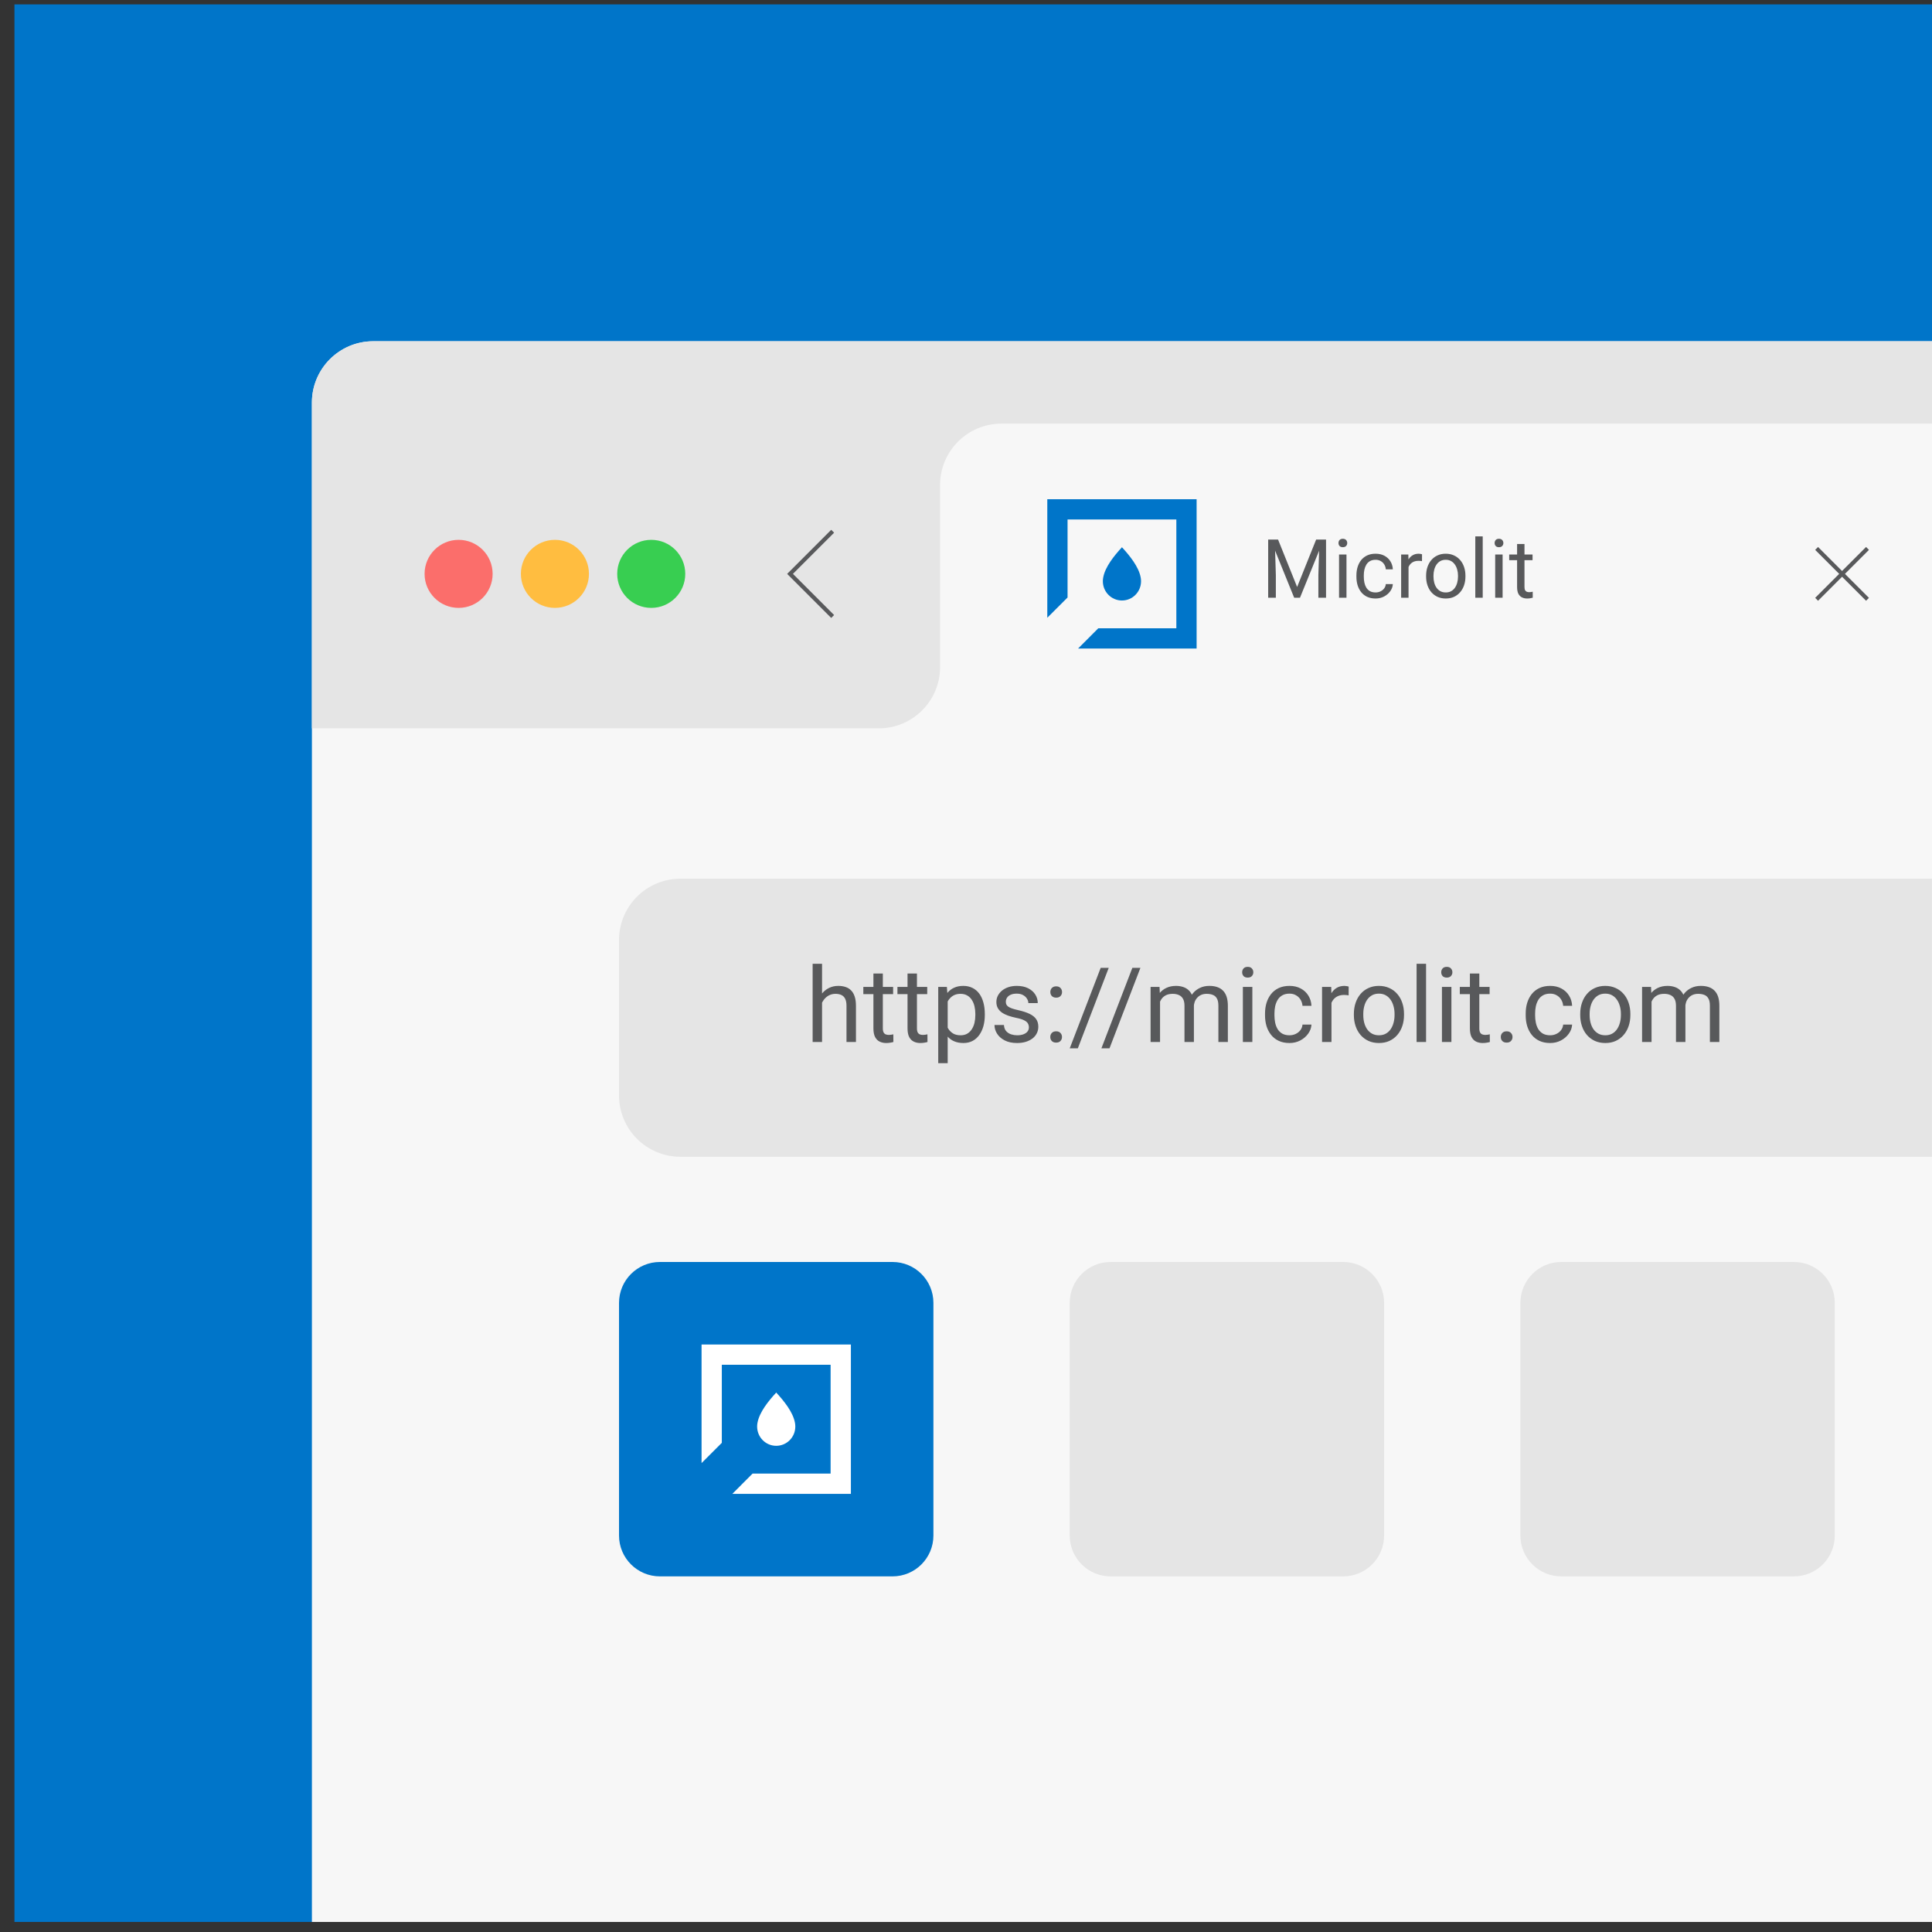 <svg width="126" height="126" viewBox="0 0 126 126" fill="none" xmlns="http://www.w3.org/2000/svg">
<rect x="0" y="0" width="126" height="126" fill="#333333" stroke="none"/>
<path fill-rule="evenodd" clip-rule="evenodd" d="M0.942 0.286V62.815V125.343H125.999V62.815V0.286H0.942Z" fill="#0075C9"/>
<path fill-rule="evenodd" clip-rule="evenodd" d="M20.342 125.344H126V22.256H24.342C22.132 22.256 20.342 24.046 20.342 26.256V125.344Z" fill="#F7F7F7"/>
<path fill-rule="evenodd" clip-rule="evenodd" d="M65.31 27.629H126V22.255H24.342C22.132 22.255 20.342 24.047 20.342 26.255V47.501H57.31C59.519 47.501 61.31 45.71 61.31 43.501V31.629C61.31 29.419 63.1 27.629 65.31 27.629Z" fill="#E5E5E5"/>
<path fill-rule="evenodd" clip-rule="evenodd" d="M44.371 75.441H125.999V57.308H44.371C42.162 57.308 40.371 59.098 40.371 61.308V71.441C40.371 73.65 42.162 75.441 44.371 75.441Z" fill="#E5E5E5"/>
<path fill-rule="evenodd" clip-rule="evenodd" d="M58.208 102.807H43.038C41.566 102.807 40.371 101.614 40.371 100.141V84.97C40.371 83.498 41.566 82.303 43.038 82.303H58.208C59.682 82.303 60.875 83.498 60.875 84.97V100.141C60.875 101.614 59.682 102.807 58.208 102.807Z" fill="#0075C9"/>
<path fill-rule="evenodd" clip-rule="evenodd" d="M87.601 102.807H72.43C70.958 102.807 69.764 101.614 69.764 100.141V84.97C69.764 83.498 70.958 82.303 72.43 82.303H87.601C89.074 82.303 90.268 83.498 90.268 84.97V100.141C90.268 101.614 89.074 102.807 87.601 102.807Z" fill="#E5E5E5"/>
<path fill-rule="evenodd" clip-rule="evenodd" d="M116.993 102.807H101.823C100.351 102.807 99.156 101.614 99.156 100.141V84.97C99.156 83.498 100.351 82.303 101.823 82.303H116.993C118.467 82.303 119.66 83.498 119.66 84.97V100.141C119.66 101.614 118.467 102.807 116.993 102.807Z" fill="#E5E5E5"/>
<path d="M118.475 35.767L121.794 39.085" stroke="#58595B" stroke-width="0.267" stroke-miterlimit="10"/>
<path d="M121.794 35.767L118.475 39.085" stroke="#58595B" stroke-width="0.267" stroke-miterlimit="10"/>
<path d="M54.303 40.205L51.525 37.427L54.303 34.647" stroke="#58595B" stroke-width="0.267" stroke-miterlimit="10"/>
<path fill-rule="evenodd" clip-rule="evenodd" d="M32.128 37.426C32.128 38.651 31.135 39.645 29.91 39.645C28.683 39.645 27.69 38.651 27.69 37.426C27.69 36.201 28.683 35.207 29.91 35.207C31.135 35.207 32.128 36.201 32.128 37.426Z" fill="#FB6E6B"/>
<path fill-rule="evenodd" clip-rule="evenodd" d="M38.41 37.426C38.41 38.651 37.416 39.645 36.191 39.645C34.965 39.645 33.971 38.651 33.971 37.426C33.971 36.201 34.965 35.207 36.191 35.207C37.416 35.207 38.41 36.201 38.41 37.426Z" fill="#FFBD40"/>
<path fill-rule="evenodd" clip-rule="evenodd" d="M44.691 37.426C44.691 38.651 43.698 39.645 42.473 39.645C41.246 39.645 40.253 38.651 40.253 37.426C40.253 36.201 41.246 35.207 42.473 35.207C43.698 35.207 44.691 36.201 44.691 37.426Z" fill="#38CE51"/>
<path fill-rule="evenodd" clip-rule="evenodd" d="M74.416 37.906C74.416 37.834 74.409 37.764 74.399 37.696C74.396 37.682 74.394 37.668 74.391 37.654V37.652C74.264 36.966 73.68 36.242 73.171 35.69C72.662 36.242 72.078 36.966 71.951 37.652L71.95 37.654C71.948 37.668 71.945 37.682 71.943 37.696C71.931 37.764 71.925 37.835 71.925 37.906C71.925 38.6 72.483 39.163 73.171 39.163C73.859 39.163 74.416 38.6 74.416 37.906Z" fill="#0075C9"/>
<path fill-rule="evenodd" clip-rule="evenodd" d="M68.302 32.558V40.288L69.623 38.967V33.878H76.718V40.974H71.629L70.31 42.295H78.04V32.558H68.302Z" fill="#0075C9"/>
<path fill-rule="evenodd" clip-rule="evenodd" d="M51.868 93.035C51.868 92.963 51.862 92.894 51.851 92.826C51.849 92.811 51.846 92.798 51.843 92.783V92.782C51.717 92.095 51.133 91.371 50.623 90.819C50.114 91.371 49.53 92.095 49.403 92.782L49.402 92.783C49.401 92.798 49.398 92.811 49.395 92.826C49.383 92.894 49.378 92.964 49.378 93.035C49.378 93.73 49.935 94.292 50.623 94.292C51.311 94.292 51.868 93.73 51.868 93.035Z" fill="white"/>
<path fill-rule="evenodd" clip-rule="evenodd" d="M45.754 87.687V95.418L47.075 94.097V89.007H54.17V96.103H49.081L47.762 97.425H55.493V87.687H45.754Z" fill="white"/>
<path d="M53.612 62.856V67.956H52.998V62.856H53.612ZM53.466 66.024L53.21 66.014C53.212 65.768 53.249 65.541 53.32 65.333C53.39 65.123 53.49 64.94 53.618 64.785C53.747 64.63 53.9 64.511 54.077 64.427C54.256 64.341 54.454 64.297 54.671 64.297C54.848 64.297 55.007 64.322 55.149 64.37C55.291 64.417 55.411 64.492 55.511 64.596C55.613 64.7 55.69 64.835 55.743 65.001C55.797 65.165 55.823 65.365 55.823 65.602V67.956H55.206V65.596C55.206 65.407 55.178 65.257 55.123 65.144C55.067 65.029 54.986 64.946 54.88 64.895C54.774 64.842 54.643 64.815 54.488 64.815C54.336 64.815 54.196 64.847 54.07 64.912C53.946 64.976 53.839 65.064 53.748 65.177C53.659 65.29 53.59 65.42 53.539 65.566C53.49 65.71 53.466 65.862 53.466 66.024ZM58.247 64.364V64.835H56.304V64.364H58.247ZM56.962 63.49H57.576V67.067C57.576 67.188 57.595 67.28 57.633 67.342C57.67 67.404 57.719 67.445 57.779 67.465C57.839 67.485 57.903 67.495 57.971 67.495C58.022 67.495 58.075 67.49 58.131 67.481C58.188 67.47 58.231 67.462 58.26 67.455L58.264 67.956C58.215 67.972 58.151 67.986 58.071 67.999C57.993 68.015 57.899 68.023 57.789 68.023C57.638 68.023 57.5 67.993 57.374 67.933C57.248 67.873 57.147 67.774 57.072 67.634C56.998 67.493 56.962 67.302 56.962 67.063V63.49ZM60.471 64.364V64.835H58.529V64.364H60.471ZM59.187 63.49H59.801V67.067C59.801 67.188 59.82 67.28 59.857 67.342C59.895 67.404 59.944 67.445 60.003 67.465C60.063 67.485 60.127 67.495 60.196 67.495C60.247 67.495 60.3 67.49 60.355 67.481C60.413 67.47 60.456 67.462 60.485 67.455L60.488 67.956C60.439 67.972 60.375 67.986 60.295 67.999C60.218 68.015 60.124 68.023 60.013 68.023C59.863 68.023 59.724 67.993 59.598 67.933C59.472 67.873 59.371 67.774 59.296 67.634C59.223 67.493 59.187 67.302 59.187 67.063V63.49ZM61.806 65.054V69.338H61.189V64.364H61.753L61.806 65.054ZM64.227 66.13V66.2C64.227 66.461 64.196 66.703 64.134 66.927C64.072 67.148 63.981 67.341 63.862 67.505C63.744 67.668 63.599 67.796 63.427 67.887C63.254 67.977 63.056 68.023 62.832 68.023C62.604 68.023 62.403 67.985 62.228 67.91C62.053 67.835 61.905 67.725 61.783 67.581C61.661 67.437 61.564 67.265 61.491 67.063C61.42 66.862 61.371 66.635 61.345 66.382V66.011C61.371 65.745 61.421 65.507 61.494 65.297C61.567 65.086 61.663 64.907 61.783 64.759C61.905 64.608 62.052 64.494 62.225 64.417C62.397 64.337 62.596 64.297 62.822 64.297C63.048 64.297 63.248 64.342 63.423 64.43C63.598 64.516 63.745 64.64 63.865 64.802C63.984 64.964 64.074 65.157 64.134 65.383C64.196 65.607 64.227 65.856 64.227 66.13ZM63.609 66.2V66.13C63.609 65.951 63.59 65.783 63.553 65.625C63.515 65.466 63.456 65.327 63.377 65.207C63.299 65.085 63.2 64.99 63.078 64.921C62.956 64.851 62.811 64.815 62.643 64.815C62.488 64.815 62.353 64.842 62.238 64.895C62.125 64.948 62.029 65.02 61.949 65.111C61.869 65.199 61.804 65.301 61.753 65.416C61.705 65.529 61.668 65.647 61.644 65.768V66.628C61.688 66.783 61.75 66.929 61.83 67.067C61.909 67.201 62.016 67.311 62.148 67.395C62.281 67.477 62.448 67.518 62.65 67.518C62.816 67.518 62.958 67.484 63.078 67.415C63.2 67.344 63.299 67.248 63.377 67.126C63.456 67.004 63.515 66.865 63.553 66.708C63.59 66.549 63.609 66.379 63.609 66.2ZM67.102 67.003C67.102 66.915 67.082 66.833 67.042 66.758C67.005 66.68 66.926 66.611 66.807 66.549C66.689 66.484 66.512 66.429 66.275 66.382C66.076 66.34 65.896 66.291 65.734 66.233C65.575 66.175 65.439 66.106 65.326 66.024C65.215 65.942 65.13 65.846 65.07 65.735C65.01 65.624 64.981 65.495 64.981 65.347C64.981 65.205 65.011 65.071 65.073 64.945C65.138 64.819 65.227 64.707 65.342 64.609C65.46 64.512 65.6 64.436 65.764 64.38C65.928 64.325 66.111 64.297 66.312 64.297C66.6 64.297 66.845 64.348 67.049 64.45C67.253 64.552 67.409 64.688 67.517 64.858C67.626 65.027 67.68 65.214 67.68 65.42H67.066C67.066 65.32 67.036 65.224 66.976 65.131C66.918 65.035 66.833 64.957 66.72 64.895C66.61 64.833 66.474 64.802 66.312 64.802C66.141 64.802 66.003 64.829 65.897 64.882C65.793 64.933 65.716 64.998 65.668 65.078C65.621 65.157 65.598 65.241 65.598 65.33C65.598 65.396 65.609 65.456 65.631 65.509C65.656 65.56 65.698 65.608 65.757 65.652C65.817 65.694 65.901 65.734 66.01 65.772C66.118 65.809 66.257 65.847 66.425 65.884C66.719 65.951 66.962 66.031 67.152 66.124C67.342 66.216 67.484 66.331 67.577 66.466C67.67 66.6 67.716 66.764 67.716 66.957C67.716 67.114 67.683 67.258 67.617 67.388C67.553 67.519 67.459 67.632 67.335 67.727C67.213 67.82 67.067 67.893 66.896 67.946C66.728 67.997 66.539 68.023 66.329 68.023C66.012 68.023 65.744 67.966 65.525 67.853C65.306 67.74 65.14 67.594 65.027 67.415C64.914 67.236 64.858 67.046 64.858 66.847H65.475C65.484 67.016 65.533 67.15 65.621 67.249C65.71 67.347 65.818 67.416 65.947 67.458C66.075 67.498 66.202 67.518 66.329 67.518C66.497 67.518 66.637 67.496 66.75 67.452C66.865 67.407 66.953 67.347 67.013 67.269C67.072 67.192 67.102 67.103 67.102 67.003ZM68.497 67.631C68.497 67.527 68.529 67.439 68.593 67.369C68.659 67.296 68.755 67.259 68.879 67.259C69.002 67.259 69.097 67.296 69.161 67.369C69.227 67.439 69.26 67.527 69.26 67.631C69.26 67.733 69.227 67.819 69.161 67.89C69.097 67.961 69.002 67.996 68.879 67.996C68.755 67.996 68.659 67.961 68.593 67.89C68.529 67.819 68.497 67.733 68.497 67.631ZM68.5 64.699C68.5 64.595 68.532 64.508 68.596 64.437C68.663 64.364 68.758 64.327 68.882 64.327C69.006 64.327 69.1 64.364 69.164 64.437C69.231 64.508 69.264 64.595 69.264 64.699C69.264 64.801 69.231 64.887 69.164 64.958C69.1 65.029 69.006 65.064 68.882 65.064C68.758 65.064 68.663 65.029 68.596 64.958C68.532 64.887 68.5 64.801 68.5 64.699ZM72.308 63.122L70.293 68.371H69.765L71.784 63.122H72.308ZM74.374 63.122L72.358 68.371H71.83L73.849 63.122H74.374ZM75.655 65.078V67.956H75.038V64.364H75.622L75.655 65.078ZM75.529 66.024L75.244 66.014C75.246 65.768 75.278 65.541 75.34 65.333C75.402 65.123 75.494 64.94 75.615 64.785C75.737 64.63 75.889 64.511 76.07 64.427C76.252 64.341 76.462 64.297 76.701 64.297C76.869 64.297 77.024 64.322 77.166 64.37C77.308 64.417 77.431 64.491 77.535 64.593C77.639 64.695 77.719 64.825 77.777 64.985C77.835 65.144 77.863 65.337 77.863 65.562V67.956H77.249V65.592C77.249 65.404 77.217 65.254 77.153 65.141C77.091 65.028 77.002 64.946 76.887 64.895C76.772 64.842 76.637 64.815 76.482 64.815C76.3 64.815 76.149 64.847 76.027 64.912C75.905 64.976 75.808 65.064 75.735 65.177C75.662 65.29 75.609 65.42 75.576 65.566C75.545 65.71 75.529 65.862 75.529 66.024ZM77.857 65.685L77.445 65.811C77.447 65.614 77.479 65.425 77.541 65.244C77.605 65.062 77.697 64.9 77.817 64.759C77.939 64.617 78.088 64.505 78.265 64.424C78.442 64.339 78.645 64.297 78.873 64.297C79.065 64.297 79.236 64.323 79.384 64.374C79.534 64.425 79.661 64.503 79.763 64.609C79.867 64.713 79.945 64.847 79.998 65.011C80.051 65.175 80.078 65.37 80.078 65.596V67.956H79.46V65.589C79.46 65.388 79.428 65.231 79.364 65.121C79.302 65.008 79.214 64.929 79.099 64.885C78.986 64.838 78.85 64.815 78.693 64.815C78.558 64.815 78.439 64.838 78.335 64.885C78.231 64.931 78.143 64.996 78.073 65.078C78.002 65.157 77.947 65.249 77.91 65.353C77.874 65.457 77.857 65.568 77.857 65.685ZM81.675 64.364V67.956H81.057V64.364H81.675ZM81.011 63.411C81.011 63.311 81.041 63.227 81.101 63.158C81.163 63.09 81.253 63.056 81.373 63.056C81.49 63.056 81.58 63.09 81.642 63.158C81.706 63.227 81.738 63.311 81.738 63.411C81.738 63.506 81.706 63.588 81.642 63.657C81.58 63.723 81.49 63.756 81.373 63.756C81.253 63.756 81.163 63.723 81.101 63.657C81.041 63.588 81.011 63.506 81.011 63.411ZM84.099 67.518C84.245 67.518 84.38 67.488 84.504 67.428C84.628 67.369 84.73 67.287 84.809 67.183C84.889 67.076 84.934 66.956 84.945 66.821H85.53C85.519 67.033 85.447 67.231 85.314 67.415C85.183 67.597 85.012 67.744 84.799 67.857C84.587 67.967 84.353 68.023 84.099 68.023C83.829 68.023 83.593 67.975 83.392 67.88C83.192 67.785 83.026 67.654 82.894 67.488C82.763 67.322 82.665 67.132 82.598 66.917C82.534 66.7 82.502 66.471 82.502 66.23V66.09C82.502 65.849 82.534 65.621 82.598 65.406C82.665 65.189 82.763 64.998 82.894 64.832C83.026 64.666 83.192 64.535 83.392 64.44C83.593 64.345 83.829 64.297 84.099 64.297C84.38 64.297 84.626 64.355 84.836 64.47C85.046 64.583 85.211 64.738 85.331 64.935C85.452 65.13 85.519 65.351 85.53 65.599H84.945C84.934 65.451 84.892 65.317 84.819 65.197C84.749 65.078 84.651 64.982 84.527 64.912C84.405 64.838 84.263 64.802 84.099 64.802C83.911 64.802 83.752 64.84 83.624 64.915C83.498 64.988 83.397 65.088 83.322 65.214C83.249 65.338 83.196 65.476 83.162 65.629C83.132 65.779 83.116 65.933 83.116 66.09V66.23C83.116 66.387 83.132 66.542 83.162 66.695C83.194 66.847 83.246 66.986 83.319 67.11C83.394 67.234 83.495 67.333 83.621 67.408C83.749 67.481 83.909 67.518 84.099 67.518ZM86.835 64.928V67.956H86.221V64.364H86.818L86.835 64.928ZM87.957 64.344L87.954 64.915C87.903 64.904 87.854 64.897 87.808 64.895C87.763 64.891 87.713 64.888 87.655 64.888C87.513 64.888 87.388 64.91 87.28 64.955C87.171 64.999 87.079 65.061 87.004 65.141C86.929 65.22 86.869 65.316 86.825 65.426C86.783 65.535 86.755 65.654 86.742 65.785L86.569 65.884C86.569 65.668 86.59 65.464 86.632 65.273C86.677 65.083 86.744 64.915 86.835 64.769C86.925 64.621 87.041 64.505 87.18 64.424C87.322 64.339 87.49 64.297 87.685 64.297C87.729 64.297 87.78 64.303 87.838 64.314C87.895 64.323 87.935 64.333 87.957 64.344ZM88.296 66.2V66.124C88.296 65.865 88.333 65.624 88.409 65.403C88.484 65.179 88.592 64.986 88.734 64.822C88.876 64.656 89.047 64.528 89.249 64.437C89.45 64.344 89.676 64.297 89.926 64.297C90.178 64.297 90.405 64.344 90.607 64.437C90.81 64.528 90.983 64.656 91.125 64.822C91.269 64.986 91.378 65.179 91.453 65.403C91.529 65.624 91.566 65.865 91.566 66.124V66.2C91.566 66.459 91.529 66.699 91.453 66.92C91.378 67.142 91.269 67.335 91.125 67.501C90.983 67.665 90.811 67.794 90.61 67.887C90.411 67.977 90.185 68.023 89.933 68.023C89.68 68.023 89.453 67.977 89.252 67.887C89.05 67.794 88.878 67.665 88.734 67.501C88.592 67.335 88.484 67.142 88.409 66.92C88.333 66.699 88.296 66.459 88.296 66.2ZM88.91 66.124V66.2C88.91 66.379 88.931 66.549 88.973 66.708C89.015 66.865 89.078 67.004 89.162 67.126C89.249 67.248 89.356 67.344 89.484 67.415C89.613 67.484 89.762 67.518 89.933 67.518C90.101 67.518 90.248 67.484 90.374 67.415C90.503 67.344 90.609 67.248 90.693 67.126C90.777 67.004 90.84 66.865 90.882 66.708C90.927 66.549 90.949 66.379 90.949 66.2V66.124C90.949 65.946 90.927 65.779 90.882 65.622C90.84 65.463 90.776 65.322 90.69 65.2C90.606 65.076 90.499 64.979 90.371 64.908C90.245 64.837 90.096 64.802 89.926 64.802C89.758 64.802 89.609 64.837 89.481 64.908C89.355 64.979 89.249 65.076 89.162 65.2C89.078 65.322 89.015 65.463 88.973 65.622C88.931 65.779 88.91 65.946 88.91 66.124ZM93.004 62.856V67.956H92.386V62.856H93.004ZM94.657 64.364V67.956H94.04V64.364H94.657ZM93.993 63.411C93.993 63.311 94.023 63.227 94.083 63.158C94.145 63.09 94.236 63.056 94.355 63.056C94.473 63.056 94.562 63.09 94.624 63.158C94.688 63.227 94.721 63.311 94.721 63.411C94.721 63.506 94.688 63.588 94.624 63.657C94.562 63.723 94.473 63.756 94.355 63.756C94.236 63.756 94.145 63.723 94.083 63.657C94.023 63.588 93.993 63.506 93.993 63.411ZM97.148 64.364V64.835H95.205V64.364H97.148ZM95.863 63.49H96.477V67.067C96.477 67.188 96.496 67.28 96.533 67.342C96.571 67.404 96.62 67.445 96.68 67.465C96.739 67.485 96.803 67.495 96.872 67.495C96.923 67.495 96.976 67.49 97.031 67.481C97.089 67.47 97.132 67.462 97.161 67.455L97.164 67.956C97.116 67.972 97.051 67.986 96.972 67.999C96.894 68.015 96.8 68.023 96.689 68.023C96.539 68.023 96.401 67.993 96.274 67.933C96.148 67.873 96.048 67.774 95.972 67.634C95.899 67.493 95.863 67.302 95.863 67.063V63.49ZM97.878 67.631C97.878 67.527 97.91 67.439 97.974 67.369C98.041 67.296 98.136 67.259 98.26 67.259C98.384 67.259 98.478 67.296 98.542 67.369C98.609 67.439 98.642 67.527 98.642 67.631C98.642 67.733 98.609 67.819 98.542 67.89C98.478 67.961 98.384 67.996 98.26 67.996C98.136 67.996 98.041 67.961 97.974 67.89C97.91 67.819 97.878 67.733 97.878 67.631ZM101.099 67.518C101.245 67.518 101.38 67.488 101.504 67.428C101.628 67.369 101.73 67.287 101.809 67.183C101.889 67.076 101.934 66.956 101.946 66.821H102.53C102.519 67.033 102.447 67.231 102.314 67.415C102.183 67.597 102.012 67.744 101.799 67.857C101.587 67.967 101.353 68.023 101.099 68.023C100.829 68.023 100.593 67.975 100.392 67.88C100.192 67.785 100.026 67.654 99.894 67.488C99.763 67.322 99.665 67.132 99.598 66.917C99.534 66.7 99.502 66.471 99.502 66.23V66.09C99.502 65.849 99.534 65.621 99.598 65.406C99.665 65.189 99.763 64.998 99.894 64.832C100.026 64.666 100.192 64.535 100.392 64.44C100.593 64.345 100.829 64.297 101.099 64.297C101.38 64.297 101.626 64.355 101.836 64.47C102.046 64.583 102.211 64.738 102.331 64.935C102.452 65.13 102.519 65.351 102.53 65.599H101.946C101.934 65.451 101.892 65.317 101.819 65.197C101.749 65.078 101.651 64.982 101.527 64.912C101.405 64.838 101.263 64.802 101.099 64.802C100.911 64.802 100.752 64.84 100.624 64.915C100.498 64.988 100.397 65.088 100.322 65.214C100.249 65.338 100.196 65.476 100.163 65.629C100.132 65.779 100.116 65.933 100.116 66.09V66.23C100.116 66.387 100.132 66.542 100.163 66.695C100.194 66.847 100.246 66.986 100.319 67.11C100.394 67.234 100.495 67.333 100.621 67.408C100.749 67.481 100.908 67.518 101.099 67.518ZM103.058 66.2V66.124C103.058 65.865 103.095 65.624 103.171 65.403C103.246 65.179 103.354 64.986 103.496 64.822C103.638 64.656 103.809 64.528 104.011 64.437C104.212 64.344 104.438 64.297 104.688 64.297C104.94 64.297 105.167 64.344 105.369 64.437C105.572 64.528 105.745 64.656 105.887 64.822C106.031 64.986 106.14 65.179 106.215 65.403C106.291 65.624 106.328 65.865 106.328 66.124V66.2C106.328 66.459 106.291 66.699 106.215 66.92C106.14 67.142 106.031 67.335 105.887 67.501C105.745 67.665 105.574 67.794 105.372 67.887C105.173 67.977 104.947 68.023 104.695 68.023C104.442 68.023 104.216 67.977 104.014 67.887C103.813 67.794 103.64 67.665 103.496 67.501C103.354 67.335 103.246 67.142 103.171 66.92C103.095 66.699 103.058 66.459 103.058 66.2ZM103.672 66.124V66.2C103.672 66.379 103.693 66.549 103.735 66.708C103.777 66.865 103.84 67.004 103.924 67.126C104.011 67.248 104.118 67.344 104.247 67.415C104.375 67.484 104.524 67.518 104.695 67.518C104.863 67.518 105.01 67.484 105.136 67.415C105.265 67.344 105.371 67.248 105.455 67.126C105.539 67.004 105.602 66.865 105.644 66.708C105.689 66.549 105.711 66.379 105.711 66.2V66.124C105.711 65.946 105.689 65.779 105.644 65.622C105.602 65.463 105.538 65.322 105.452 65.2C105.368 65.076 105.261 64.979 105.133 64.908C105.007 64.837 104.859 64.802 104.688 64.802C104.52 64.802 104.372 64.837 104.243 64.908C104.117 64.979 104.011 65.076 103.924 65.2C103.84 65.322 103.777 65.463 103.735 65.622C103.693 65.779 103.672 65.946 103.672 66.124ZM107.71 65.078V67.956H107.092V64.364H107.676L107.71 65.078ZM107.583 66.024L107.298 66.014C107.3 65.768 107.332 65.541 107.394 65.333C107.456 65.123 107.548 64.94 107.67 64.785C107.791 64.63 107.943 64.511 108.125 64.427C108.306 64.341 108.516 64.297 108.755 64.297C108.924 64.297 109.079 64.322 109.22 64.37C109.362 64.417 109.485 64.491 109.589 64.593C109.693 64.695 109.774 64.825 109.831 64.985C109.889 65.144 109.918 65.337 109.918 65.562V67.956H109.303V65.592C109.303 65.404 109.271 65.254 109.207 65.141C109.145 65.028 109.057 64.946 108.941 64.895C108.826 64.842 108.691 64.815 108.536 64.815C108.355 64.815 108.203 64.847 108.081 64.912C107.96 64.976 107.862 65.064 107.789 65.177C107.716 65.29 107.663 65.42 107.63 65.566C107.599 65.71 107.583 65.862 107.583 66.024ZM109.911 65.685L109.499 65.811C109.501 65.614 109.534 65.425 109.596 65.244C109.66 65.062 109.752 64.9 109.871 64.759C109.993 64.617 110.142 64.505 110.319 64.424C110.496 64.339 110.699 64.297 110.927 64.297C111.12 64.297 111.29 64.323 111.438 64.374C111.589 64.425 111.715 64.503 111.817 64.609C111.921 64.713 111.999 64.847 112.053 65.011C112.106 65.175 112.132 65.37 112.132 65.596V67.956H111.515V65.589C111.515 65.388 111.483 65.231 111.418 65.121C111.356 65.008 111.268 64.929 111.153 64.885C111.04 64.838 110.905 64.815 110.748 64.815C110.613 64.815 110.493 64.838 110.389 64.885C110.285 64.931 110.198 64.996 110.127 65.078C110.056 65.157 110.002 65.249 109.964 65.353C109.929 65.457 109.911 65.568 109.911 65.685Z" fill="#58595B"/>
<path d="M82.866 35.19H83.353L84.595 38.281L85.835 35.19H86.324L84.782 38.981H84.402L82.866 35.19ZM82.707 35.19H83.137L83.207 37.502V38.981H82.707V35.19ZM86.051 35.19H86.481V38.981H85.981V37.502L86.051 35.19ZM87.814 36.164V38.981H87.329V36.164H87.814ZM87.293 35.416C87.293 35.338 87.316 35.272 87.363 35.218C87.412 35.165 87.483 35.138 87.577 35.138C87.669 35.138 87.739 35.165 87.788 35.218C87.838 35.272 87.863 35.338 87.863 35.416C87.863 35.491 87.838 35.555 87.788 35.609C87.739 35.661 87.669 35.687 87.577 35.687C87.483 35.687 87.412 35.661 87.363 35.609C87.316 35.555 87.293 35.491 87.293 35.416ZM89.715 38.638C89.829 38.638 89.935 38.614 90.032 38.567C90.13 38.52 90.21 38.456 90.272 38.375C90.335 38.291 90.37 38.197 90.379 38.091H90.837C90.829 38.258 90.772 38.413 90.668 38.557C90.566 38.699 90.431 38.815 90.264 38.903C90.098 38.99 89.915 39.033 89.715 39.033C89.503 39.033 89.318 38.996 89.16 38.922C89.004 38.847 88.874 38.745 88.769 38.614C88.667 38.484 88.59 38.335 88.538 38.166C88.487 37.996 88.462 37.816 88.462 37.627V37.518C88.462 37.329 88.487 37.15 88.538 36.981C88.59 36.811 88.667 36.661 88.769 36.531C88.874 36.401 89.004 36.298 89.16 36.224C89.318 36.149 89.503 36.112 89.715 36.112C89.935 36.112 90.128 36.157 90.293 36.247C90.458 36.336 90.587 36.457 90.681 36.612C90.776 36.764 90.829 36.938 90.837 37.133H90.379C90.37 37.016 90.337 36.911 90.28 36.817C90.224 36.724 90.148 36.649 90.051 36.593C89.955 36.536 89.843 36.508 89.715 36.508C89.567 36.508 89.443 36.537 89.342 36.596C89.243 36.653 89.165 36.731 89.106 36.83C89.048 36.928 89.007 37.036 88.981 37.156C88.956 37.274 88.944 37.395 88.944 37.518V37.627C88.944 37.751 88.956 37.872 88.981 37.992C89.005 38.112 89.046 38.22 89.103 38.317C89.162 38.415 89.241 38.493 89.34 38.552C89.441 38.609 89.566 38.638 89.715 38.638ZM91.861 36.606V38.981H91.379V36.164H91.848L91.861 36.606ZM92.741 36.148L92.738 36.596C92.698 36.587 92.66 36.582 92.624 36.58C92.589 36.577 92.549 36.575 92.504 36.575C92.393 36.575 92.295 36.593 92.21 36.627C92.125 36.662 92.052 36.711 91.993 36.773C91.934 36.836 91.888 36.91 91.853 36.997C91.82 37.082 91.798 37.176 91.788 37.278L91.652 37.356C91.652 37.186 91.669 37.027 91.702 36.877C91.737 36.728 91.79 36.596 91.861 36.481C91.932 36.365 92.022 36.275 92.132 36.211C92.243 36.145 92.375 36.112 92.527 36.112C92.562 36.112 92.602 36.116 92.647 36.125C92.692 36.132 92.724 36.139 92.741 36.148ZM93.007 37.604V37.544C93.007 37.341 93.036 37.153 93.095 36.979C93.154 36.803 93.239 36.652 93.35 36.523C93.461 36.393 93.596 36.292 93.754 36.221C93.912 36.148 94.089 36.112 94.285 36.112C94.483 36.112 94.661 36.148 94.819 36.221C94.979 36.292 95.114 36.393 95.225 36.523C95.338 36.652 95.424 36.803 95.483 36.979C95.542 37.153 95.572 37.341 95.572 37.544V37.604C95.572 37.807 95.542 37.995 95.483 38.169C95.424 38.343 95.338 38.495 95.225 38.625C95.114 38.753 94.98 38.854 94.822 38.927C94.665 38.998 94.488 39.033 94.29 39.033C94.092 39.033 93.915 38.998 93.757 38.927C93.599 38.854 93.463 38.753 93.35 38.625C93.239 38.495 93.154 38.343 93.095 38.169C93.036 37.995 93.007 37.807 93.007 37.604ZM93.488 37.544V37.604C93.488 37.745 93.505 37.877 93.538 38.002C93.571 38.126 93.62 38.235 93.686 38.33C93.754 38.426 93.838 38.501 93.939 38.557C94.04 38.611 94.157 38.638 94.29 38.638C94.422 38.638 94.538 38.611 94.637 38.557C94.737 38.501 94.821 38.426 94.887 38.33C94.953 38.235 95.002 38.126 95.035 38.002C95.07 37.877 95.087 37.745 95.087 37.604V37.544C95.087 37.405 95.07 37.274 95.035 37.151C95.002 37.026 94.952 36.916 94.884 36.82C94.818 36.723 94.735 36.646 94.634 36.591C94.535 36.535 94.419 36.508 94.285 36.508C94.153 36.508 94.037 36.535 93.936 36.591C93.837 36.646 93.754 36.723 93.686 36.82C93.62 36.916 93.571 37.026 93.538 37.151C93.505 37.274 93.488 37.405 93.488 37.544ZM96.699 34.981V38.981H96.215V34.981H96.699ZM97.996 36.164V38.981H97.512V36.164H97.996ZM97.475 35.416C97.475 35.338 97.499 35.272 97.546 35.218C97.594 35.165 97.665 35.138 97.759 35.138C97.851 35.138 97.921 35.165 97.97 35.218C98.02 35.272 98.046 35.338 98.046 35.416C98.046 35.491 98.02 35.555 97.97 35.609C97.921 35.661 97.851 35.687 97.759 35.687C97.665 35.687 97.594 35.661 97.546 35.609C97.499 35.555 97.475 35.491 97.475 35.416ZM99.949 36.164V36.533H98.426V36.164H99.949ZM98.941 35.479H99.423V38.283C99.423 38.379 99.438 38.451 99.467 38.5C99.497 38.548 99.535 38.58 99.582 38.596C99.629 38.612 99.679 38.62 99.733 38.62C99.773 38.62 99.815 38.616 99.858 38.609C99.903 38.6 99.937 38.593 99.96 38.588L99.962 38.981C99.924 38.994 99.874 39.005 99.811 39.015C99.75 39.028 99.677 39.033 99.59 39.033C99.472 39.033 99.363 39.01 99.264 38.963C99.165 38.916 99.086 38.838 99.027 38.729C98.97 38.618 98.941 38.468 98.941 38.281V35.479Z" fill="#58595B"/>
</svg>

